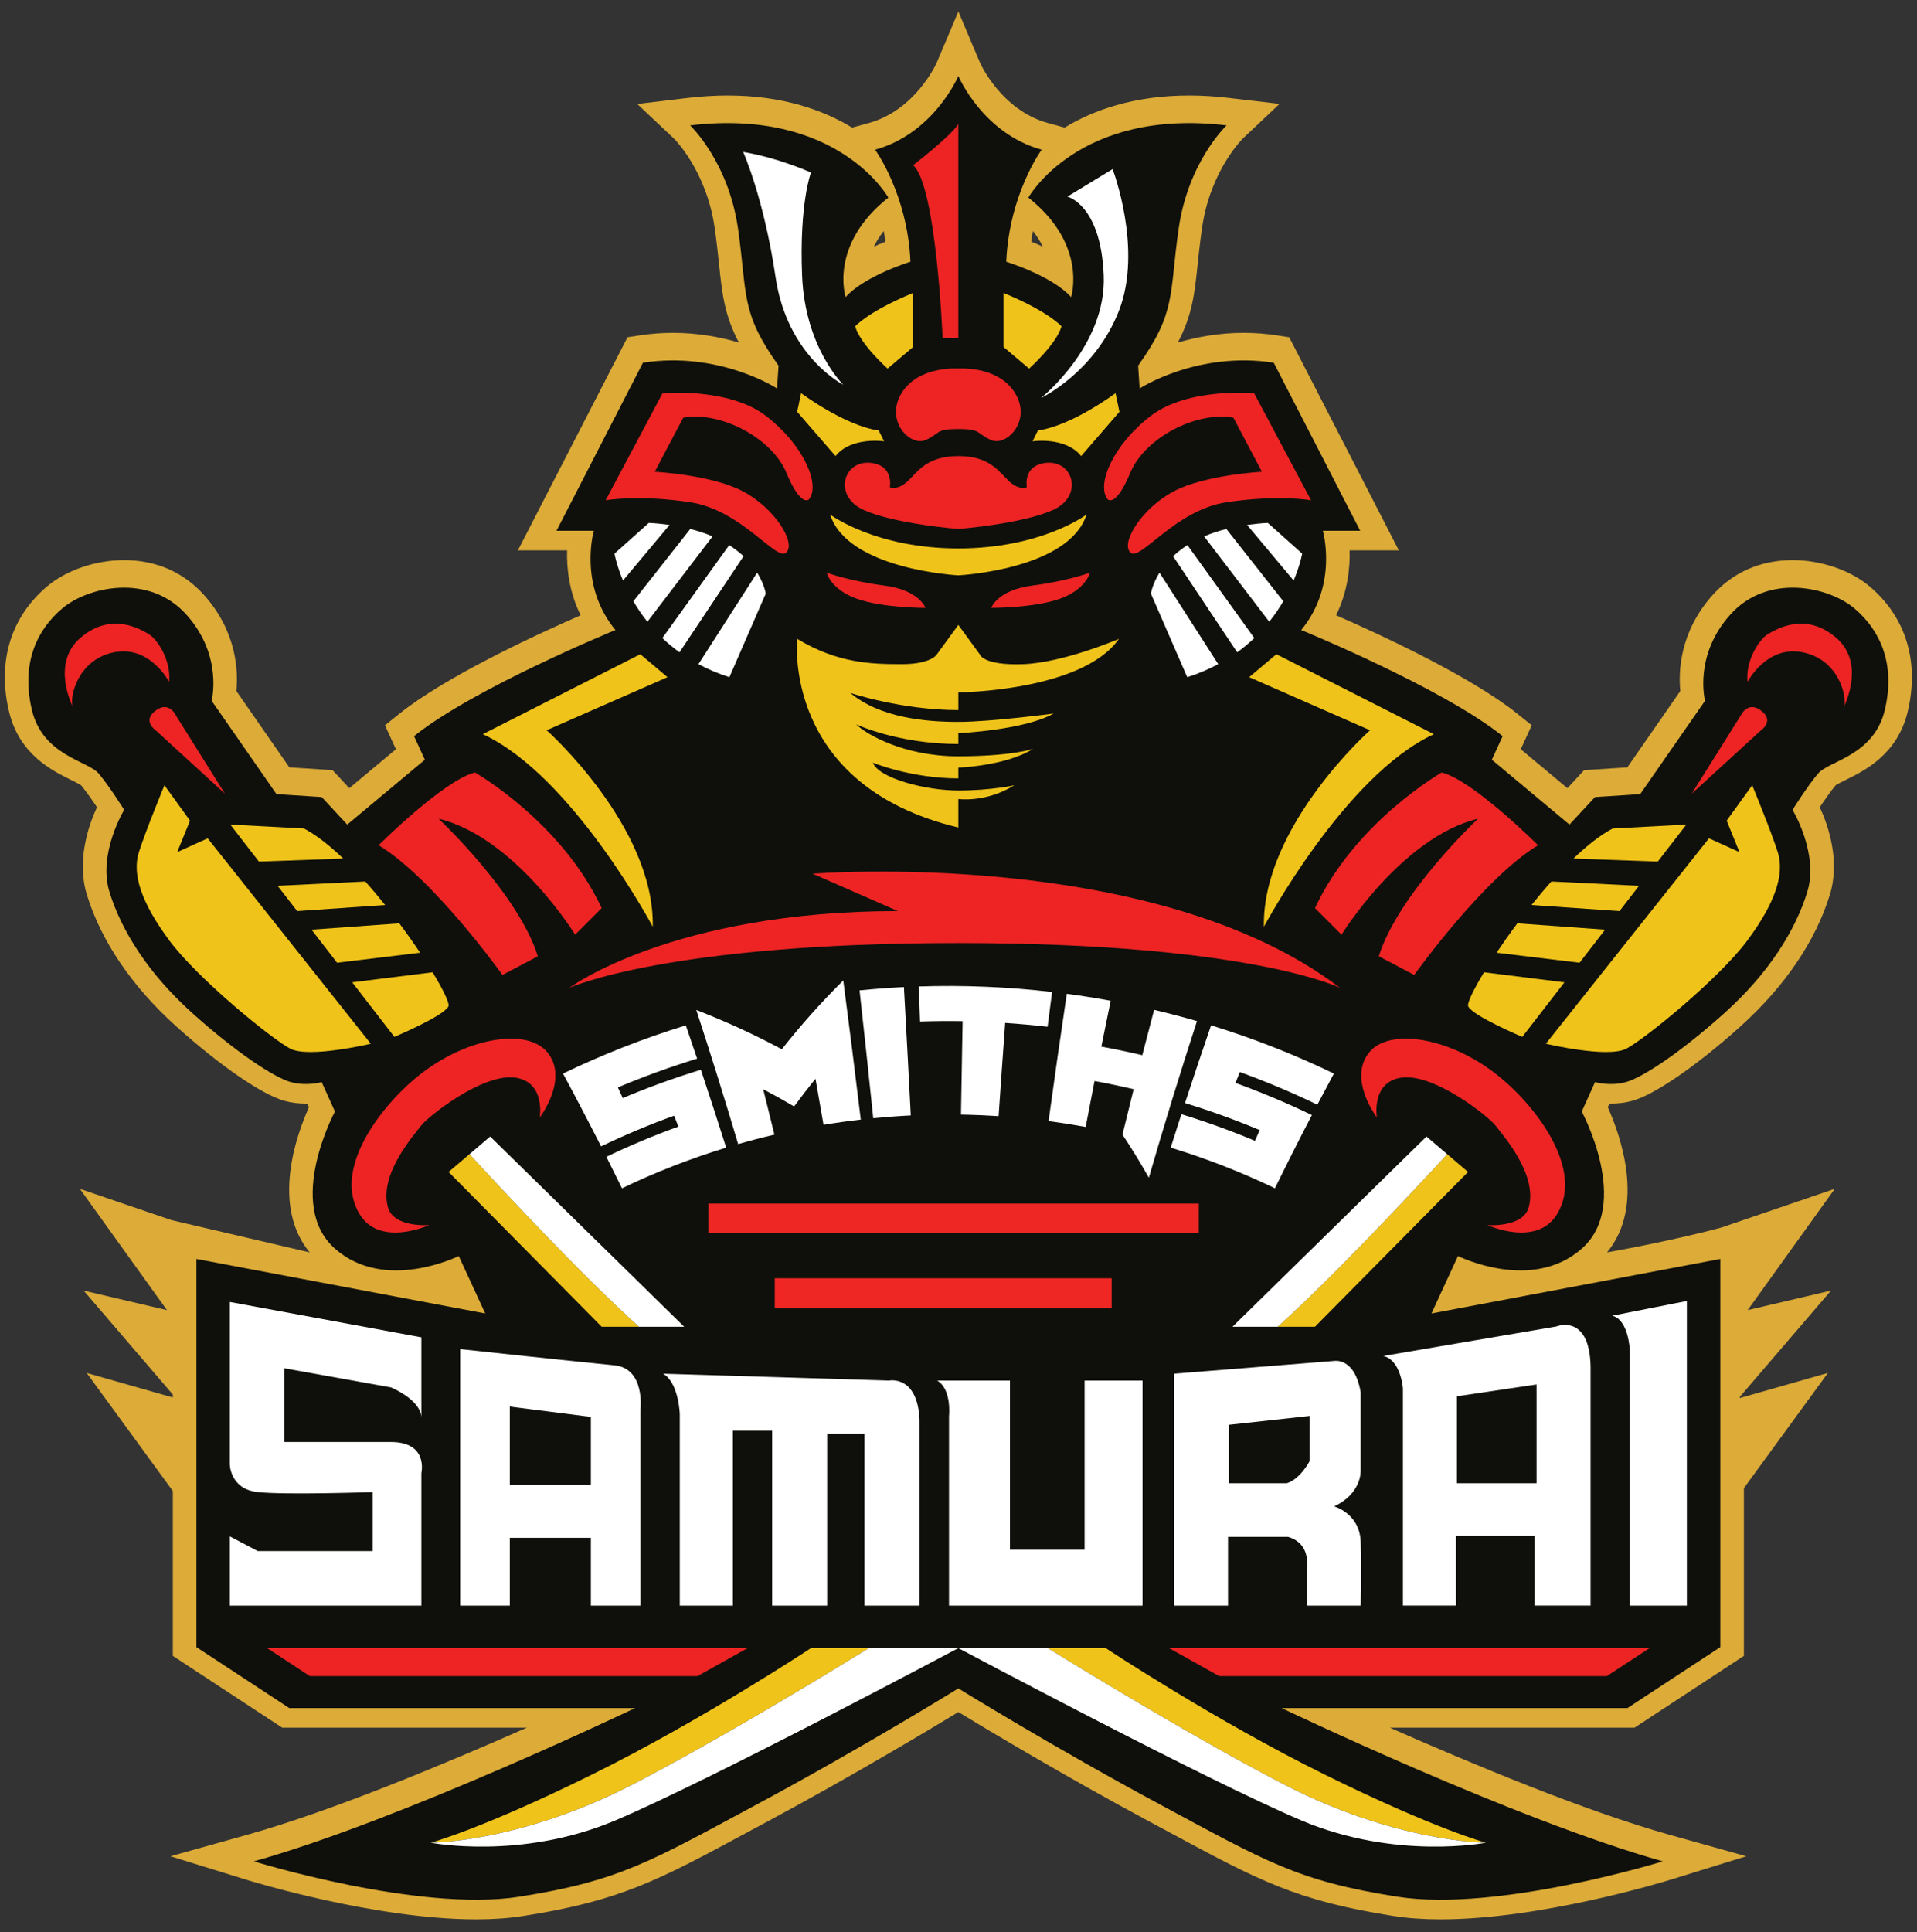 <?xml version="1.0" encoding="UTF-8" standalone="no"?>
<svg height="150%" width="150%" viewBox="0 0 129 130" version="1.1" xmlns="http://www.w3.org/2000/svg" xmlns:xlink="http://www.w3.org/1999/xlink">
    <rect x="0" y="0" width="129" height="130" fill="#333333" stroke="none"/>
    <!-- Generator: Sketch 49.1 (51147) - http://www.bohemiancoding.com/sketch -->
    <title>smiths_samurai</title>
    <desc>Created with Sketch.</desc>
    <defs></defs>
    <g id="Page-1" stroke="none" stroke-width="1" fill="none" fill-rule="evenodd">
        <g id="smiths_samurai">
            <path d="M125.811,39.453 C124.522,38.361 122.538,37.683 120.633,37.683 C118.5,37.683 116.649,38.483 115.279,39.996 C113.023,42.49 112.943,45.189 113.072,46.492 L109.506,51.627 L107.229,51.775 L106.598,51.816 L106.168,52.279 L105.475,53.027 L102.336,50.406 L102.559,49.92 L103.075,48.797 L102.11,48.022 C98.981,45.509 92.905,42.702 89.911,41.393 C90.69,39.798 90.854,38.219 90.819,37.028 L91.532,37.028 L94.132,37.028 L92.943,34.715 L87.125,23.409 L86.754,22.69 L85.955,22.567 C85.211,22.452 84.449,22.394 83.693,22.394 C82.002,22.394 80.492,22.681 79.261,23.046 C80.238,21.169 80.384,19.772 80.593,17.796 C80.667,17.089 80.751,16.287 80.888,15.335 C81.439,11.478 83.613,9.337 83.636,9.316 L86.105,6.988 L82.728,6.593 C81.804,6.482 80.892,6.426 80.019,6.426 C76.29,6.426 73.56,7.418 71.64,8.584 L70.513,8.275 C67.376,7.411 65.964,4.259 65.951,4.227 L64.491,0.773 L63.032,4.221 C62.997,4.301 61.589,7.416 58.466,8.275 L57.34,8.584 C55.42,7.418 52.691,6.426 48.962,6.426 C48.089,6.426 47.177,6.482 46.252,6.593 L42.882,6.995 L45.353,9.323 C45.367,9.337 47.542,11.478 48.093,15.335 C48.229,16.287 48.314,17.089 48.388,17.796 C48.596,19.772 48.743,21.169 49.719,23.046 C48.488,22.681 46.98,22.394 45.288,22.394 C44.531,22.394 43.77,22.452 43.026,22.567 L42.226,22.69 L41.856,23.409 L36.038,34.715 L34.848,37.028 L37.449,37.028 L38.161,37.028 C38.126,38.219 38.29,39.798 39.071,41.393 C36.074,42.702 29.998,45.509 26.869,48.022 L25.905,48.797 L26.42,49.92 L26.643,50.406 L23.505,53.027 L22.811,52.279 L22.381,51.816 L21.751,51.775 L19.473,51.627 L15.906,46.492 C16.035,45.189 15.956,42.49 13.7,39.996 C12.331,38.483 10.48,37.683 8.346,37.683 C6.442,37.683 4.458,38.361 3.168,39.453 C0.729,41.517 -0.184,44.494 0.599,47.836 C1.279,50.743 3.475,51.828 4.787,52.476 C5.024,52.594 5.344,52.752 5.46,52.836 C5.787,53.227 6.197,53.816 6.525,54.308 C5.944,55.572 5.146,57.917 5.85,60.205 C6.806,63.315 8.884,66.372 11.858,69.051 C14.788,71.687 17.648,73.655 19.147,74.063 C19.605,74.188 20.09,74.251 20.589,74.251 C20.62,74.251 20.65,74.251 20.68,74.251 L20.789,74.491 C19.971,76.314 18.232,81.099 20.838,84.258 L11.53,82.084 L5.376,79.983 L11.236,88.143 L5.63,86.829 L11.631,93.824 L11.631,94.021 L5.835,92.37 L11.631,100.313 L11.631,110.549 L11.631,111.405 L12.347,111.875 L18.595,115.975 L18.992,116.235 L19.466,116.235 L35.45,116.235 C30.02,118.636 22.325,121.848 16.658,123.434 L11.473,124.886 L16.617,126.478 C16.966,126.585 25.267,129.131 32.043,129.131 C33.19,129.131 34.247,129.057 35.183,128.908 C41.749,127.88 44.264,126.524 50.338,123.251 C50.768,123.021 51.216,122.777 51.688,122.525 C57.298,119.511 62.515,116.385 64.491,115.185 C66.465,116.385 71.683,119.511 77.293,122.525 C77.764,122.777 78.213,123.02 78.643,123.251 C84.717,126.524 87.233,127.88 93.799,128.908 C94.735,129.056 95.791,129.131 96.938,129.131 C103.713,129.131 112.014,126.585 112.366,126.478 L117.509,124.886 L112.323,123.434 C106.657,121.848 98.962,118.636 93.532,116.235 L109.516,116.235 L109.991,116.235 L110.386,115.975 L116.636,111.875 L117.351,111.405 L117.351,110.549 L117.351,100.117 L123.005,92.369 L117.077,94.058 L117.071,93.985 L123.212,86.828 L117.605,88.142 L123.464,79.982 L115.859,82.578 C112.345,83.529 108.144,84.257 108.144,84.257 C110.751,81.099 109.011,76.314 108.193,74.49 L108.302,74.25 C108.333,74.25 108.363,74.25 108.394,74.25 C108.892,74.25 109.378,74.188 109.835,74.062 C111.335,73.654 114.194,71.686 117.124,69.05 C120.097,66.371 122.175,63.314 123.132,60.204 C123.837,57.917 123.038,55.571 122.458,54.307 C122.786,53.815 123.196,53.226 123.52,52.835 C123.637,52.751 123.959,52.593 124.196,52.475 C125.507,51.827 127.702,50.742 128.384,47.835 C129.164,44.493 128.25,41.517 125.811,39.453 M58.805,16.593 C58.967,16.258 59.184,15.906 59.47,15.544 C59.512,15.776 59.549,16.015 59.581,16.26 C59.342,16.357 59.079,16.468 58.805,16.593 M69.395,16.26 C69.426,16.014 69.463,15.774 69.506,15.542 C69.791,15.904 70.008,16.257 70.172,16.593 C69.896,16.467 69.635,16.356 69.395,16.26" id="Shape" fill="#DCAB38" fill-rule="nonzero"></path>
            <path d="M124.785,40.931 C123.066,39.476 118.969,38.551 116.455,41.328 C113.943,44.105 114.736,47.146 114.736,47.146 L110.373,53.427 L107.332,53.625 L105.613,55.477 L100.39,51.113 L101.117,49.526 C97.084,46.286 87.562,42.386 87.562,42.386 C90.074,39.344 89.017,35.708 89.017,35.708 L91.531,35.708 L85.713,24.402 C80.557,23.609 76.688,26.138 76.688,26.138 L76.588,24.6 C79.166,20.98 78.67,19.889 79.315,15.377 C79.96,10.865 82.54,8.435 82.54,8.435 C72.573,7.245 69.2,13.294 69.2,13.294 C73.216,16.468 72.077,19.989 72.077,19.989 C70.786,18.551 67.712,17.609 67.712,17.609 C67.911,13.047 70.095,10.071 70.095,10.071 C66.126,8.98 64.49,5.113 64.49,5.113 C64.49,5.113 62.853,8.98 58.887,10.071 C58.887,10.071 61.068,13.047 61.267,17.609 C61.267,17.609 58.192,18.551 56.903,19.989 C56.903,19.989 55.763,16.468 59.779,13.294 C59.779,13.294 56.407,7.245 46.44,8.435 C46.44,8.435 49.019,10.865 49.663,15.377 C50.308,19.889 49.812,20.98 52.391,24.6 L52.291,26.138 C52.291,26.138 48.424,23.609 43.266,24.402 L37.448,35.708 L39.961,35.708 C39.961,35.708 38.903,39.344 41.415,42.386 C41.415,42.386 31.895,46.286 27.862,49.526 L28.589,51.113 L23.366,55.477 L21.647,53.625 L18.605,53.427 L14.242,47.146 C14.242,47.146 15.036,44.105 12.523,41.328 C10.011,38.551 5.911,39.476 4.192,40.931 C2.473,42.386 1.415,44.634 2.142,47.741 C2.87,50.848 5.912,51.179 6.639,52.039 C7.366,52.898 8.357,54.485 8.357,54.485 C8.357,54.485 6.572,57.427 7.366,60.006 C8.159,62.584 9.944,65.46 12.919,68.138 C15.894,70.815 18.473,72.501 19.564,72.799 C20.655,73.097 21.646,72.799 21.646,72.799 L22.539,74.782 C22.539,74.782 19.167,81.031 22.539,84.006 C25.911,86.981 30.87,84.502 30.87,84.502 L32.655,88.369 L13.217,84.7 L13.217,110.814 L19.465,114.915 L42.738,114.915 C42.738,114.915 27.002,122.452 17.085,125.228 C17.085,125.228 28.192,128.666 34.936,127.608 C41.68,126.551 43.796,125.228 50.936,121.393 C58.077,117.558 64.49,113.592 64.49,113.592 C64.49,113.592 70.904,117.558 78.042,121.393 C85.183,125.228 87.3,126.551 94.042,127.608 C100.786,128.667 111.894,125.228 111.894,125.228 C101.978,122.452 86.242,114.915 86.242,114.915 L109.515,114.915 L115.765,110.814 L115.765,84.7 L96.326,88.369 L98.111,84.502 C98.111,84.502 103.07,86.981 106.441,84.006 C109.812,81.031 106.441,74.782 106.441,74.782 L107.334,72.799 C107.334,72.799 108.326,73.097 109.416,72.799 C110.508,72.501 113.086,70.815 116.061,68.138 C119.038,65.46 120.823,62.584 121.616,60.006 C122.409,57.427 120.624,54.485 120.624,54.485 C120.624,54.485 121.616,52.898 122.343,52.039 C123.07,51.179 126.111,50.848 126.839,47.741 C127.562,44.634 126.506,42.386 124.785,40.931" id="Shape" fill="#0F100B" fill-rule="nonzero"></path>
            <path d="M67.529,19.708 L67.529,23.344 L69.248,24.799 C69.248,24.799 71.1,23.146 71.432,21.956 C71.432,21.956 70.572,20.964 67.529,19.708" id="Shape" fill="#EFC31A" fill-rule="nonzero"></path>
            <path d="M75.066,26.451 C75.066,26.451 72.158,28.634 69.843,28.964 L69.48,29.691 C69.48,29.691 71.695,29.361 72.753,30.683 L75.331,27.707 L75.066,26.451 Z" id="Shape" fill="#EFC31A" fill-rule="nonzero"></path>
            <path d="M84.389,26.451 C84.389,26.451 79.959,26.055 77.448,27.972 C74.934,29.889 73.745,32.6 74.538,33.592 C74.538,33.592 75.067,34.187 76.059,31.807 C77.051,29.427 80.545,27.644 83,28.104 L84.918,31.741 C84.918,31.741 81.084,31.939 78.969,33.063 C76.852,34.187 75.399,36.501 76.059,37.162 C76.719,37.823 79.036,34.32 82.538,33.79 C86.042,33.261 88.226,33.658 88.226,33.658 L84.389,26.451 Z" id="Shape" fill="#EE2424" fill-rule="nonzero"></path>
            <path d="M85.314,35.179 L87.628,37.245 C87.628,37.245 87.501,37.992 87.054,39.056 L83.919,35.314 C84.355,35.253 84.818,35.206 85.314,35.179" id="Shape" fill="#FFFFFF" fill-rule="nonzero"></path>
            <path d="M81.977,44.682 C81.35,45.017 80.663,45.316 79.893,45.559 L77.448,39.939 C77.448,39.939 77.532,39.32 78.026,38.527 L81.977,44.682 Z" id="Shape" fill="#FFFFFF" fill-rule="nonzero"></path>
            <path d="M79.906,36.674 L84.404,42.927 C84.058,43.259 83.675,43.58 83.252,43.885 L78.941,37.42 C79.213,37.167 79.531,36.914 79.906,36.674" id="Shape" fill="#FFFFFF" fill-rule="nonzero"></path>
            <path d="M82.523,35.586 L86.357,40.451 C86.095,40.898 85.783,41.364 85.412,41.829 L81.027,36.086 C81.469,35.896 81.969,35.728 82.523,35.586" id="Shape" fill="#FFFFFF" fill-rule="nonzero"></path>
            <path d="M85.891,44.014 L84.059,45.558 L92.192,49.129 C92.192,49.129 84.919,55.608 85.051,62.352 C85.051,62.352 90.473,52.17 96.49,49.393 L85.891,44.014 Z" id="Shape" fill="#EFC31A" fill-rule="nonzero"></path>
            <path d="M103.498,56.865 C103.498,56.865 99.133,52.501 97.018,51.972 C97.018,51.972 91.2,55.279 88.489,61.096 L90.274,62.881 C90.274,62.881 94.309,56.336 99.463,55.08 C99.463,55.08 94.108,60.104 92.785,64.336 L95.166,65.592 C95.166,65.592 99.795,59.113 103.498,56.865" id="Shape" fill="#EE2424" fill-rule="nonzero"></path>
            <path d="M117.91,52.831 L116.191,55.211 L117.052,57.328 L115.001,56.401 L104.024,70.219 C104.024,70.219 108.19,71.211 109.446,70.55 C110.702,69.889 115.661,65.856 117.579,63.278 C119.497,60.699 120.091,58.782 119.628,57.328 C119.166,55.873 117.91,52.831 117.91,52.831" id="Shape" fill="#EFC31A" fill-rule="nonzero"></path>
            <path d="M108.521,55.741 L113.48,55.476 L111.556,57.965 L105.88,57.762 C106.787,56.894 107.689,56.177 108.521,55.741" id="Shape" fill="#EFC31A" fill-rule="nonzero"></path>
            <path d="M102.107,62.12 L108.013,62.547 L106.294,64.771 L100.708,64.097 C101.129,63.469 101.6,62.8 102.107,62.12" id="Shape" fill="#EFC31A" fill-rule="nonzero"></path>
            <path d="M104.396,59.305 L110.294,59.595 L108.98,61.296 L103.06,60.888 C103.492,60.348 103.939,59.815 104.396,59.305" id="Shape" fill="#EFC31A" fill-rule="nonzero"></path>
            <path d="M105.275,66.088 L102.439,69.757 C102.439,69.757 99.132,68.369 98.802,67.708 C98.706,67.518 99.126,66.631 99.864,65.413 L105.275,66.088 Z" id="Shape" fill="#EFC31A" fill-rule="nonzero"></path>
            <path d="M124.092,47.509 C124.092,47.509 125.58,44.633 123.547,42.897 C121.514,41.162 119.58,42.302 118.986,42.65 C118.388,42.996 117.447,44.434 117.595,45.873 C117.595,45.873 118.884,43.385 121.316,43.885 C123.746,44.385 124.291,46.864 124.092,47.509" id="Shape" fill="#EE2424" fill-rule="nonzero"></path>
            <path d="M113.844,53.394 L117.117,48.171 C117.117,48.171 117.58,47.113 118.506,47.807 C119.432,48.501 118.506,49.129 118.506,49.129 L113.844,53.394 Z" id="Shape" fill="#EE2424" fill-rule="nonzero"></path>
            <path d="M100.092,82.419 C100.092,82.419 103.369,83.925 104.754,81.725 C106.688,78.65 103.244,74.209 100.539,72.155 C97.383,69.758 93.496,69.179 92.158,70.778 C90.664,72.564 92.654,75.179 92.654,75.179 C92.654,75.179 92.258,72.799 94.291,72.502 C96.525,72.175 100.24,75.179 100.637,75.725 C101.033,76.27 103.504,78.967 102.869,81.229 C102.479,82.616 100.092,82.419 100.092,82.419" id="Shape" fill="#EE2424" fill-rule="nonzero"></path>
            <path d="M97.383,77.649 L98.789,78.847 L88.488,89.261 L85.976,89.261 C89.754,85.87 95.115,80.118 97.383,77.649" id="Shape" fill="#EFC31A" fill-rule="nonzero"></path>
            <path d="M95.992,76.463 L97.385,77.65 C95.115,80.119 89.754,85.871 85.977,89.262 L82.936,89.262 L95.992,76.463 Z" id="Shape" fill="#FFFFFF" fill-rule="nonzero"></path>
            <polygon id="Shape" fill="#EE2424" fill-rule="nonzero" points="111.002 110.882 108.125 112.767 82.043 112.767 78.67 110.882"></polygon>
            <path d="M70.508,110.882 L74.406,110.882 C74.406,110.882 81.744,115.741 89.183,119.41 C96.621,123.079 99.992,123.973 99.992,123.973 C99.992,123.973 93.945,123.973 86.306,120.005 C80.629,117.057 73.693,112.848 70.508,110.882" id="Shape" fill="#EFC31A" fill-rule="nonzero"></path>
            <path d="M70.508,110.882 C73.694,112.848 80.629,117.057 86.307,120.006 C93.946,123.974 99.993,123.974 99.993,123.974 C99.993,123.974 93.946,125.162 87.597,122.486 C81.251,119.808 64.49,110.882 64.49,110.882 L70.508,110.882 Z" id="Shape" fill="#FFFFFF" fill-rule="nonzero"></path>
            <path d="M56.753,25.889 C56.753,25.889 54.174,23.41 53.976,18.55 C53.778,13.691 54.571,11.608 54.571,11.608 C54.571,11.608 52.483,10.648 50.009,10.22 C50.009,10.22 51.398,13.294 52.191,18.649 C52.984,24.005 56.753,25.889 56.753,25.889" id="Shape" fill="#FFFFFF" fill-rule="nonzero"></path>
            <path d="M61.447,19.708 L61.447,23.344 L59.728,24.799 C59.728,24.799 57.877,23.146 57.546,21.956 C57.546,21.956 58.405,20.964 61.447,19.708" id="Shape" fill="#EFC31A" fill-rule="nonzero"></path>
            <path d="M53.91,26.451 C53.91,26.451 56.82,28.634 59.133,28.964 L59.496,29.691 C59.496,29.691 57.282,29.361 56.224,30.683 L53.645,27.707 L53.91,26.451 Z" id="Shape" fill="#EFC31A" fill-rule="nonzero"></path>
            <path d="M44.588,26.451 C44.588,26.451 49.018,26.055 51.53,27.972 C54.043,29.889 55.233,32.6 54.44,33.592 C54.44,33.592 53.91,34.187 52.919,31.807 C51.927,29.427 48.432,27.644 45.977,28.104 L44.059,31.741 C44.059,31.741 47.893,31.939 50.009,33.063 C52.125,34.187 53.58,36.501 52.919,37.162 C52.257,37.823 49.943,34.32 46.439,33.79 C42.936,33.261 40.754,33.658 40.754,33.658 L44.588,26.451 Z" id="Shape" fill="#EE2424" fill-rule="nonzero"></path>
            <path d="M43.662,35.179 L41.348,37.245 C41.348,37.245 41.476,37.992 41.922,39.056 L45.057,35.314 C44.62,35.253 44.159,35.206 43.662,35.179" id="Shape" fill="#FFFFFF" fill-rule="nonzero"></path>
            <path d="M47.001,44.682 C47.626,45.017 48.316,45.316 49.083,45.559 L51.53,39.939 C51.53,39.939 51.445,39.32 50.951,38.527 L47.001,44.682 Z" id="Shape" fill="#FFFFFF" fill-rule="nonzero"></path>
            <path d="M49.07,36.674 L44.572,42.927 C44.92,43.259 45.303,43.58 45.726,43.885 L50.036,37.42 C49.764,37.167 49.447,36.914 49.07,36.674" id="Shape" fill="#FFFFFF" fill-rule="nonzero"></path>
            <path d="M46.453,35.586 L42.62,40.451 C42.881,40.898 43.194,41.364 43.565,41.829 L47.951,36.086 C47.508,35.896 47.009,35.728 46.453,35.586" id="Shape" fill="#FFFFFF" fill-rule="nonzero"></path>
            <path d="M43.087,44.014 L44.918,45.558 L36.786,49.129 C36.786,49.129 44.058,55.608 43.926,62.352 C43.926,62.352 38.505,52.17 32.488,49.393 L43.087,44.014 Z" id="Shape" fill="#EFC31A" fill-rule="nonzero"></path>
            <path d="M25.48,56.865 C25.48,56.865 29.844,52.501 31.96,51.972 C31.96,51.972 37.778,55.279 40.489,61.096 L38.703,62.881 C38.703,62.881 34.67,56.336 29.513,55.08 C29.513,55.08 34.869,60.104 36.191,64.336 L33.811,65.592 C33.811,65.592 29.183,59.113 25.48,56.865" id="Shape" fill="#EE2424" fill-rule="nonzero"></path>
            <path d="M11.067,52.831 L12.786,55.211 L11.926,57.328 L13.976,56.401 L24.951,70.219 C24.951,70.219 20.786,71.211 19.529,70.55 C18.274,69.889 13.315,65.856 11.397,63.278 C9.48,60.699 8.885,58.782 9.348,57.328 C9.811,55.873 11.067,52.831 11.067,52.831" id="Shape" fill="#EFC31A" fill-rule="nonzero"></path>
            <path d="M20.456,55.741 L15.497,55.476 L17.422,57.965 L23.098,57.762 C22.19,56.894 21.289,56.177 20.456,55.741" id="Shape" fill="#EFC31A" fill-rule="nonzero"></path>
            <path d="M26.87,62.12 L20.963,62.547 L22.683,64.771 L28.269,64.097 C27.849,63.469 27.377,62.8 26.87,62.12" id="Shape" fill="#EFC31A" fill-rule="nonzero"></path>
            <path d="M24.581,59.305 L18.682,59.595 L19.997,61.296 L25.917,60.888 C25.485,60.348 25.038,59.815 24.581,59.305" id="Shape" fill="#EFC31A" fill-rule="nonzero"></path>
            <path d="M23.701,66.088 L26.538,69.757 C26.538,69.757 29.844,68.369 30.174,67.708 C30.269,67.518 29.851,66.631 29.111,65.413 L23.701,66.088 Z" id="Shape" fill="#EFC31A" fill-rule="nonzero"></path>
            <path d="M4.885,47.509 C4.885,47.509 3.398,44.633 5.43,42.897 C7.464,41.162 9.398,42.302 9.992,42.65 C10.588,42.996 11.53,44.434 11.381,45.873 C11.381,45.873 10.092,43.385 7.662,43.885 C5.232,44.385 4.687,46.864 4.885,47.509" id="Shape" fill="#EE2424" fill-rule="nonzero"></path>
            <path d="M15.133,53.394 L11.861,48.171 C11.861,48.171 11.397,47.113 10.472,47.807 C9.547,48.501 10.472,49.129 10.472,49.129 L15.133,53.394 Z" id="Shape" fill="#EE2424" fill-rule="nonzero"></path>
            <path d="M28.885,82.419 C28.885,82.419 25.607,83.925 24.224,81.725 C22.29,78.65 25.734,74.209 28.439,72.155 C31.594,69.758 35.48,69.179 36.819,70.778 C38.314,72.564 36.323,75.179 36.323,75.179 C36.323,75.179 36.72,72.799 34.687,72.502 C32.452,72.175 28.737,75.179 28.34,75.725 C27.943,76.27 25.472,78.967 26.108,81.229 C26.498,82.616 28.885,82.419 28.885,82.419" id="Shape" fill="#EE2424" fill-rule="nonzero"></path>
            <path d="M31.594,77.649 L30.187,78.847 L40.489,89.261 L43,89.261 C39.222,85.87 33.862,80.118 31.594,77.649" id="Shape" fill="#EFC31A" fill-rule="nonzero"></path>
            <path d="M32.984,76.463 L31.594,77.65 C33.861,80.119 39.222,85.871 43,89.262 L46.042,89.262 L32.984,76.463 Z" id="Shape" fill="#FFFFFF" fill-rule="nonzero"></path>
            <polygon id="Shape" fill="#EE2424" fill-rule="nonzero" points="17.976 110.882 20.852 112.767 46.935 112.767 50.307 110.882"></polygon>
            <path d="M58.47,110.882 L54.572,110.882 C54.572,110.882 47.232,115.741 39.794,119.41 C32.356,123.079 28.985,123.973 28.985,123.973 C28.985,123.973 35.034,123.973 42.671,120.005 C48.348,117.057 55.284,112.848 58.47,110.882" id="Shape" fill="#EFC31A" fill-rule="nonzero"></path>
            <path d="M58.47,110.882 C55.284,112.848 48.348,117.057 42.671,120.006 C35.034,123.974 28.985,123.974 28.985,123.974 C28.985,123.974 35.034,125.162 41.381,122.486 C47.728,119.808 64.489,110.882 64.489,110.882 L58.47,110.882 Z" id="Shape" fill="#FFFFFF" fill-rule="nonzero"></path>
            <path d="M38.306,66.462 C38.306,66.462 45.248,61.299 60.422,61.296 L54.683,58.781 C54.683,58.781 77.678,56.95 90.176,66.461 C90.176,66.461 84.125,63.445 64.489,63.445 C44.853,63.446 38.306,66.462 38.306,66.462" id="Shape" fill="#EE2424" fill-rule="nonzero"></path>
            <path d="M53.646,42.98 C53.646,42.98 52.588,52.831 64.489,55.674 L64.489,53.757 C64.489,53.757 66.34,54.022 68.258,52.832 C68.258,52.832 66.67,53.183 64.489,53.183 C62.308,53.183 59.134,52.368 58.737,51.311 C58.737,51.311 61.315,52.369 64.489,52.369 L64.489,51.642 C64.489,51.642 67.662,51.543 69.514,50.385 C69.514,50.385 68.098,50.881 64.46,50.881 C60.824,50.881 58.274,49.394 57.613,48.732 C57.613,48.732 60.423,50.055 64.489,50.055 L64.489,49.327 C64.489,49.327 68.918,49.129 70.903,48.005 C70.903,48.005 66.671,48.567 64.489,48.567 C62.307,48.567 59.233,48.303 57.216,46.617 C57.216,46.617 60.654,47.773 64.489,47.773 L64.489,46.584 C64.489,46.584 72.821,46.518 75.299,42.98 C75.299,42.98 71.58,44.584 68.854,44.683 C66.125,44.782 65.926,44.014 65.926,44.014 L64.489,42.043 L63.051,44.014 C63.051,44.014 62.704,44.683 60.671,44.683 C58.638,44.683 56.37,44.626 53.646,42.98" id="Shape" fill="#EFC31A" fill-rule="nonzero"></path>
            <path d="M55.629,38.526 C55.629,38.526 55.894,39.651 57.646,40.279 C59.399,40.907 62.274,40.898 62.274,40.898 C62.274,40.898 61.876,39.7 59.496,39.393 C57.117,39.087 55.629,38.526 55.629,38.526" id="Shape" fill="#EE2424" fill-rule="nonzero"></path>
            <path d="M64.489,36.897 C58.885,36.897 55.861,34.616 55.861,34.616 C57.051,38.335 64.489,38.707 64.489,38.707 C64.489,38.707 71.926,38.335 73.117,34.616 C73.117,34.617 70.094,36.897 64.489,36.897" id="Shape" fill="#EFC31A" fill-rule="nonzero"></path>
            <path d="M70.34,31.146 C68.803,31.344 69.1,32.782 69.1,32.782 C69.1,32.782 68.606,33.03 67.911,32.386 C67.218,31.741 66.622,30.684 64.489,30.684 C62.357,30.684 61.762,31.741 61.068,32.386 C60.373,33.03 59.878,32.782 59.878,32.782 C59.878,32.782 60.175,31.344 58.638,31.146 C56.763,30.904 56.01,33.377 58.142,34.319 C60.274,35.262 64.489,35.586 64.489,35.586 C64.489,35.586 68.704,35.262 70.837,34.319 C72.969,33.376 72.215,30.904 70.34,31.146" id="Shape" fill="#EE2424" fill-rule="nonzero"></path>
            <path d="M68.307,26.451 C67.168,24.583 64.49,24.798 64.49,24.798 C64.49,24.798 61.81,24.583 60.67,26.451 C59.531,28.319 61.25,30.055 62.275,29.608 C63.299,29.162 62.903,28.864 64.49,28.864 C66.077,28.864 65.68,29.162 66.704,29.608 C67.729,30.055 69.447,28.319 68.307,26.451" id="Shape" fill="#EE2424" fill-rule="nonzero"></path>
            <path d="M64.489,22.749 L63.431,22.749 C63.431,22.749 63.017,12.502 61.447,11.113 C61.447,11.113 64.026,9.129 64.489,8.336 L64.489,22.749 Z" id="Shape" fill="#EE2424" fill-rule="nonzero"></path>
            <path d="M71.828,13.228 L74.869,11.377 C74.869,11.377 76.918,16.732 75.299,20.897 C73.68,25.063 70.043,26.782 70.043,26.782 C70.043,26.782 74.473,23.278 74.273,18.518 C74.076,13.757 71.828,13.228 71.828,13.228" id="Shape" fill="#FFFFFF" fill-rule="nonzero"></path>
            <path d="M73.348,38.526 C73.348,38.526 73.082,39.651 71.33,40.279 C69.578,40.907 66.703,40.898 66.703,40.898 C66.703,40.898 67.099,39.7 69.48,39.393 C71.861,39.087 73.348,38.526 73.348,38.526" id="Shape" fill="#EE2424" fill-rule="nonzero"></path>
            <path d="M26.316,97.015 L19.133,97.015 L19.133,92.056 L26.316,93.345 C26.316,93.345 28.256,94.139 28.356,95.327 L28.356,89.973 L15.463,87.593 L15.463,98.501 C15.463,98.501 15.463,100.188 17.347,100.386 C19.232,100.584 25.083,100.386 25.083,100.386 L25.083,104.354 L17.347,104.354 L15.463,103.362 L15.463,108.023 L28.356,108.023 L28.356,99.097 C28.356,99.097 28.838,97.015 26.316,97.015" id="Shape" fill="#FFFFFF" fill-rule="nonzero"></path>
            <path d="M41.347,91.857 C39.265,91.659 30.966,90.766 30.966,90.766 L30.966,108.022 L34.306,108.022 L34.306,103.46 L39.761,103.46 L39.761,108.022 L43.099,108.022 L43.099,94.832 C43.1,94.832 43.43,92.056 41.347,91.857 Z M39.761,99.891 L34.306,99.891 L34.306,94.633 L39.761,95.328 L39.761,99.891 Z" id="Shape" fill="#FFFFFF" fill-rule="nonzero"></path>
            <path d="M59.827,92.882 L44.62,92.42 C45.679,93.015 45.744,95.131 45.744,95.131 L45.744,108.023 L49.315,108.023 L49.315,96.254 L51.959,96.254 L51.959,108.023 L55.661,108.023 L55.661,96.453 L58.175,96.453 L58.175,108.023 L61.877,108.023 L61.877,95.528 C61.745,92.485 59.827,92.882 59.827,92.882" id="Shape" fill="#FFFFFF" fill-rule="nonzero"></path>
            <path d="M72.984,104.255 L67.961,104.255 L67.961,92.882 L63.068,92.882 C64.059,93.478 63.861,95.263 63.861,95.263 L63.861,108.023 L76.885,108.023 L76.885,92.882 L72.985,92.882 L72.985,104.255 L72.984,104.255 Z" id="Shape" fill="#FFFFFF" fill-rule="nonzero"></path>
            <path d="M89.777,101.346 C91.629,100.487 91.564,98.965 91.564,98.965 L91.564,93.676 C91.166,91.295 89.777,91.561 89.777,91.561 L79,92.419 L79,108.023 L82.637,108.023 L82.637,103.395 L86.67,103.395 C88.258,103.858 87.926,105.445 87.926,105.445 L87.926,108.023 L91.565,108.023 C91.565,108.023 91.629,105.643 91.565,103.726 C91.498,101.809 89.777,101.346 89.777,101.346 Z M88.125,98.304 C88.125,98.304 87.529,99.485 86.605,99.786 L82.703,99.786 L82.703,95.857 L88.125,95.262 L88.125,98.304 Z" id="Shape" fill="#FFFFFF" fill-rule="nonzero"></path>
            <path d="M104.721,89.245 L93.084,91.228 C94.273,91.493 94.406,93.411 94.406,93.411 L94.406,108.021 L97.976,108.021 L97.976,103.328 L103.265,103.328 L103.265,108.021 L107.035,108.021 L107.035,91.957 C106.969,88.32 104.721,89.245 104.721,89.245 Z M103.398,99.787 L98.043,99.787 L98.043,93.939 L103.398,93.145 L103.398,99.787 Z" id="Shape" fill="#FFFFFF" fill-rule="nonzero"></path>
            <path d="M108.488,88.519 C109.613,88.784 109.679,90.899 109.679,90.899 L109.679,108.023 L113.513,108.023 L113.513,87.527 L108.488,88.519 Z" id="Shape" fill="#FFFFFF" fill-rule="nonzero"></path>
            <path d="M41.854,79.944 C41.508,79.237 41.158,78.532 40.804,77.828 C42.378,77.071 43.996,76.392 45.647,75.796 C45.553,75.55 45.459,75.305 45.365,75.06 C43.688,75.666 42.046,76.357 40.448,77.124 C39.615,75.484 38.761,73.85 37.886,72.225 C40.54,70.944 43.307,69.858 46.15,68.983 C46.407,69.728 46.661,70.474 46.913,71.221 C45.099,71.779 43.316,72.424 41.577,73.158 C41.687,73.397 41.796,73.636 41.905,73.875 C43.62,73.154 45.376,72.518 47.164,71.969 C47.746,73.713 48.314,75.461 48.867,77.211 C46.458,77.946 44.11,78.861 41.854,79.944" id="Shape" fill="#FFFFFF" fill-rule="nonzero"></path>
            <path d="M49.672,76.972 C48.775,73.954 47.837,70.948 46.856,67.949 C48.877,68.732 50.797,69.618 52.611,70.592 C53.863,69.002 55.241,67.453 56.746,65.959 C57.156,69.079 57.549,72.201 57.924,75.324 C57.086,75.42 56.25,75.537 55.418,75.676 C55.24,74.643 55.06,73.61 54.876,72.577 C54.378,73.191 53.898,73.812 53.438,74.439 C52.761,74.039 52.068,73.653 51.359,73.281 C51.614,74.298 51.865,75.317 52.113,76.336 C51.294,76.526 50.48,76.739 49.672,76.972" id="Shape" fill="#FFFFFF" fill-rule="nonzero"></path>
            <path d="M58.763,75.232 C58.468,72.364 58.16,69.497 57.841,66.63 C58.834,66.531 59.829,66.457 60.827,66.407 C60.988,69.286 61.141,72.165 61.289,75.044 C60.446,75.086 59.604,75.149 58.763,75.232" id="Shape" fill="#FFFFFF" fill-rule="nonzero"></path>
            <path d="M64.667,74.989 C64.703,72.893 64.739,70.798 64.777,68.7 C63.822,68.685 62.866,68.693 61.911,68.724 C61.883,67.939 61.854,67.153 61.825,66.367 C64.82,66.268 67.824,66.392 70.798,66.738 C70.694,67.517 70.595,68.299 70.495,69.078 C69.546,68.969 68.595,68.883 67.641,68.819 C67.489,70.91 67.34,73.001 67.198,75.093 C66.355,75.038 65.512,75.003 64.667,74.989" id="Shape" fill="#FFFFFF" fill-rule="nonzero"></path>
            <path d="M75.533,76.334 C75.779,75.315 76.031,74.296 76.287,73.278 C75.414,73.074 74.537,72.889 73.654,72.729 C73.453,73.757 73.256,74.788 73.058,75.818 C72.23,75.667 71.396,75.536 70.56,75.424 C70.953,72.569 71.361,69.713 71.787,66.861 C72.777,66.992 73.762,67.148 74.74,67.329 C74.529,68.356 74.32,69.385 74.113,70.414 C75.037,70.583 75.955,70.775 76.867,70.99 C77.131,69.972 77.394,68.957 77.662,67.941 C78.633,68.169 79.594,68.421 80.547,68.698 C79.41,72.198 78.332,75.71 77.309,79.235 C76.76,78.258 76.166,77.291 75.533,76.334" id="Shape" fill="#FFFFFF" fill-rule="nonzero"></path>
            <path d="M78.779,77.21 C79.017,76.46 79.258,75.71 79.498,74.961 C81.182,75.477 82.836,76.074 84.449,76.752 L84.769,76.031 C83.13,75.342 81.451,74.735 79.742,74.212 C80.312,72.465 80.896,70.722 81.496,68.983 C84.34,69.857 87.105,70.943 89.762,72.226 C89.387,72.922 89.016,73.621 88.647,74.32 C86.952,73.503 85.211,72.77 83.43,72.124 C83.332,72.368 83.237,72.612 83.139,72.857 C84.893,73.493 86.61,74.214 88.282,75.02 C87.43,76.654 86.602,78.295 85.794,79.945 C83.537,78.861 81.189,77.946 78.779,77.21" id="Shape" fill="#FFFFFF" fill-rule="nonzero"></path>
            <path d="M47.667,81.974 L80.67,81.974" id="Shape" stroke="#EE2624" stroke-width="2"></path>
            <path d="M52.135,87 L74.807,87" id="Shape" stroke="#EE2624" stroke-width="2"></path>
        </g>
    </g>
</svg>